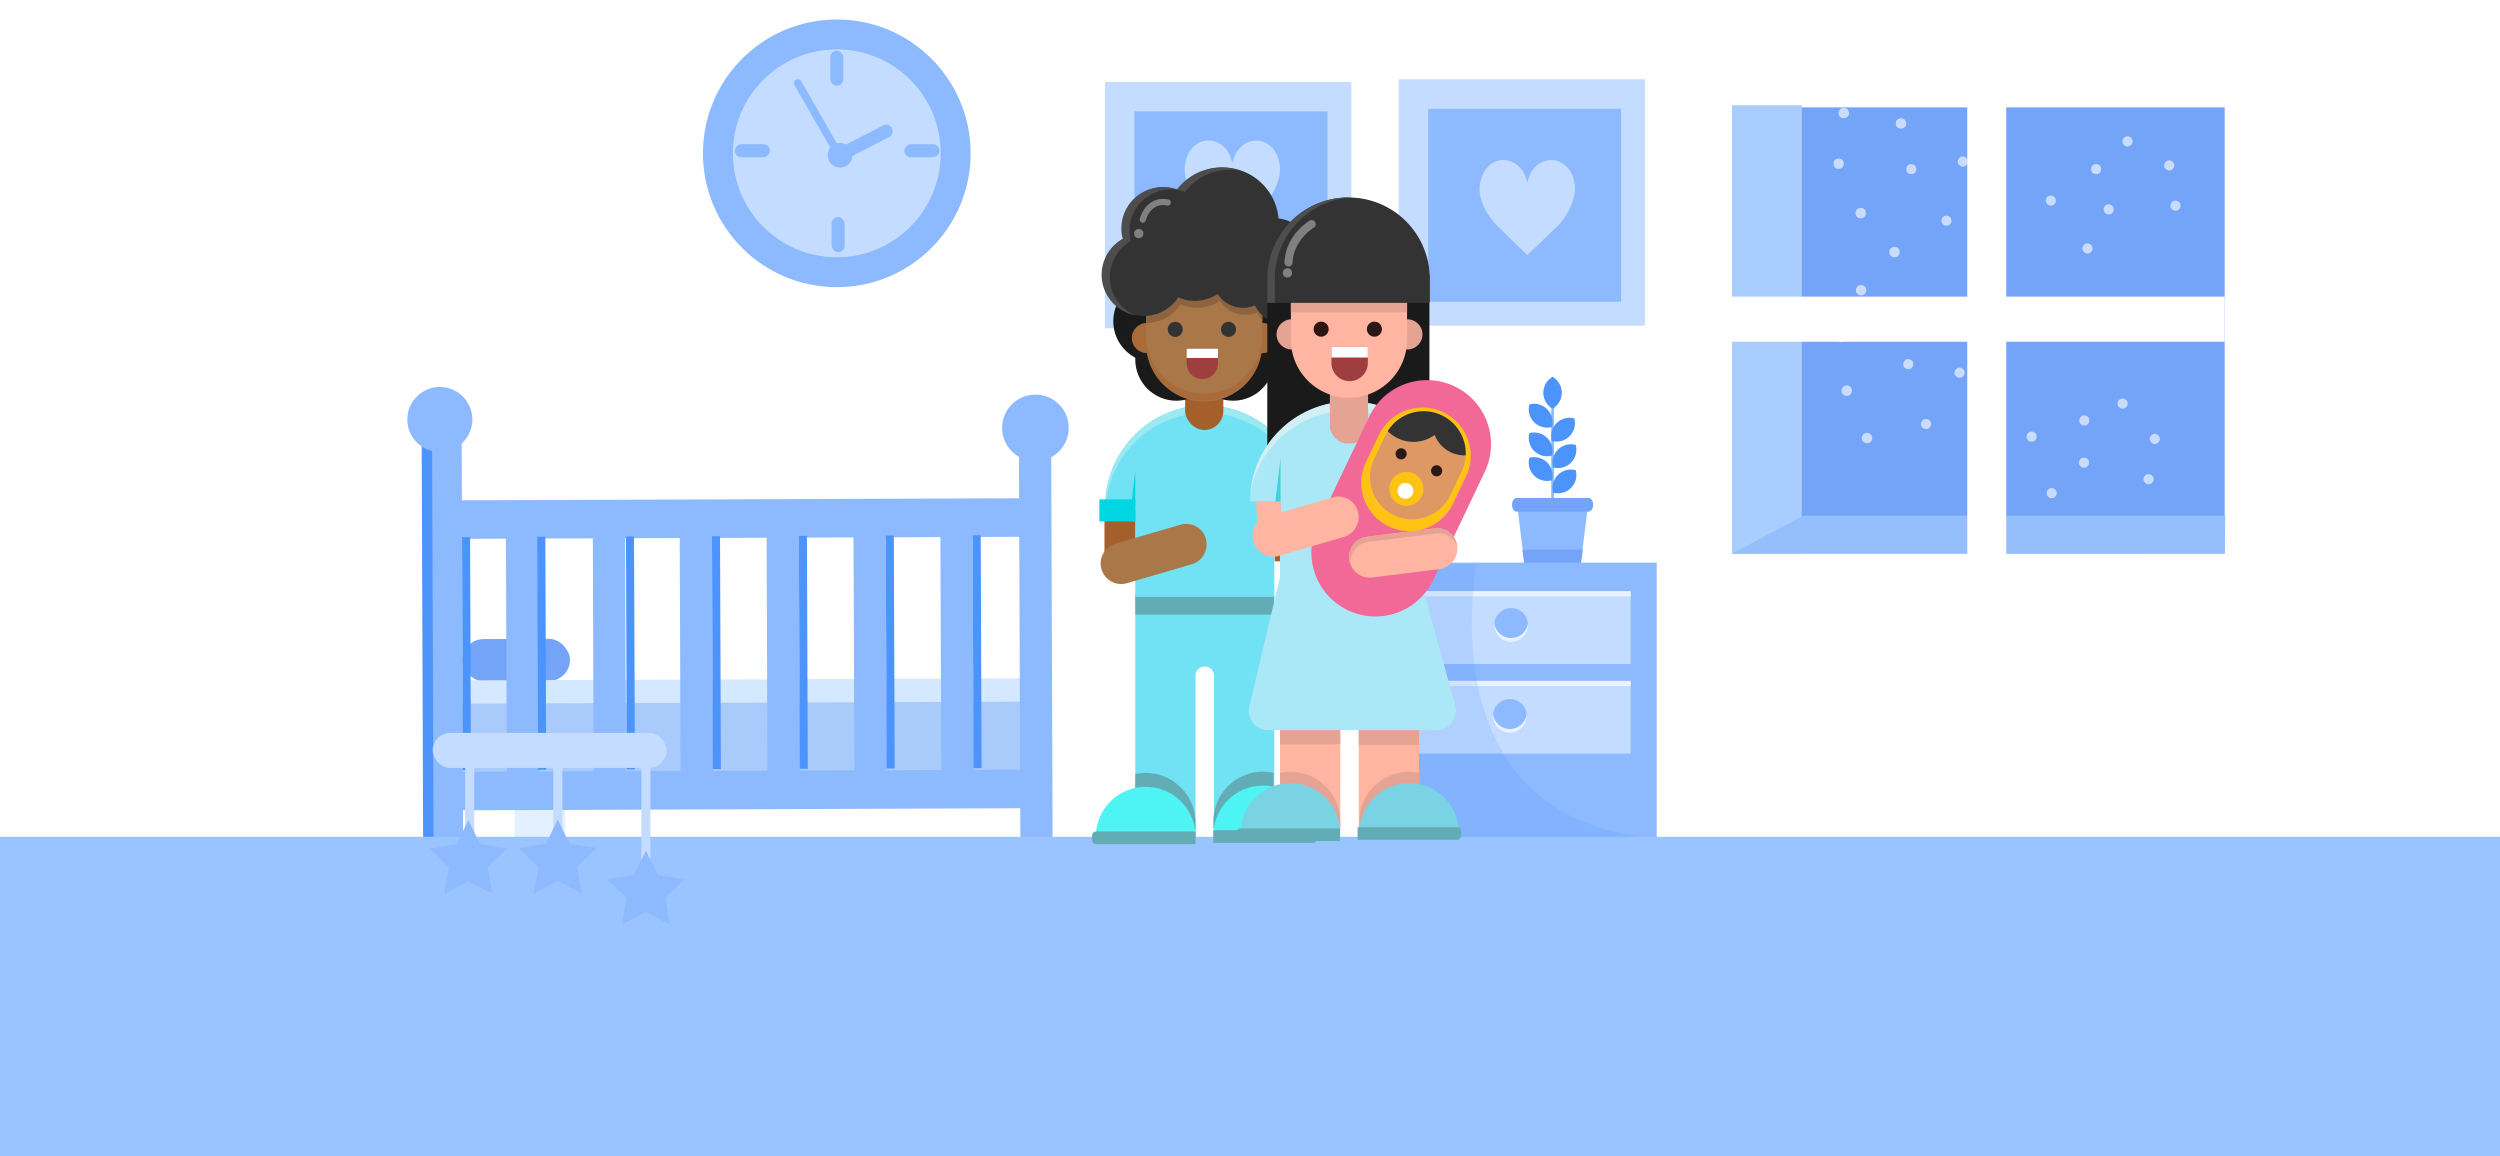 <svg xmlns="http://www.w3.org/2000/svg" viewBox="0 0 1924 890"><defs><style>.cls-1{fill:#fff;}.cls-2{fill:#c3dcff;}.cls-3{fill:#8db9fe;}.cls-4{fill:#e3f0ff;}.cls-5{fill:#73a4f7;}.cls-6{fill:#a9cbfc;}.cls-7{fill:#d4e8ff;}.cls-10,.cls-8{fill:#4c94fc;}.cls-9{fill:#e9f3ff;}.cls-10{opacity:0.16;}.cls-11{fill:#99c4ff;}.cls-12{fill:#ffb5a1;}.cls-13{fill:#e5a393;}.cls-14{fill:#a55f2b;}.cls-15{fill:#71e2f4;}.cls-16{fill:#62adb5;}.cls-17{fill:#9ce9f2;}.cls-18{fill:#1a1a1a;}.cls-19{fill:#a86b39;}.cls-20{fill:#aa7749;}.cls-21{fill:#333;}.cls-22{fill:#9e3e3e;}.cls-23{fill:#8e633f;}.cls-24{fill:#4d4d4d;}.cls-25{fill:gray;}.cls-26{fill:#00d7e2;}.cls-27{fill:#4ef4f4;}.cls-28{fill:#aae8f7;}.cls-29{fill:#d4eff4;}.cls-30{fill:#2b1714;}.cls-31{fill:#3fd1e0;}.cls-32{fill:#79d3e2;}.cls-33{fill:#f26896;}.cls-34{fill:#ffc215;}.cls-35{fill:#dd9864;}.cls-36{fill:#aacdff;}.cls-37{fill:#95befd;}.cls-38,.cls-40,.cls-41,.cls-42{fill:none;}.cls-38{stroke:#c3dcff;stroke-width:7px;}.cls-39{opacity:0.61;}.cls-40,.cls-41,.cls-42{stroke:#8db9fe;}.cls-40,.cls-41{stroke-linecap:round;}.cls-40{stroke-width:6px;}.cls-41{stroke-width:10px;}.cls-42{stroke-width:2.09px;}</style></defs><title>layout</title><g id="Layer_3" data-name="Layer 3"><rect class="cls-1" x="2" y="-8549" width="1918" height="9711"/></g><g id="Layer_1" data-name="Layer 1"><rect class="cls-2" x="850.38" y="63" width="189.62" height="189.62"/><rect class="cls-3" x="873.13" y="85.75" width="148.45" height="148.45"/><path class="cls-2" d="M948.4,125.26a54.3,54.3,0,0,1,2.23-6.15c2.59-5.26,6.56-9,12.41-10.42,5.56-1.33,10.47.12,14.77,3.78,3.63,3.09,5.52,7.2,6.61,11.74,1.42,5.89.48,11.58-1.56,17.15a54.18,54.18,0,0,1-7.46,13.41c-2.89,3.95-6.69,7-10.12,10.38s-6.77,6.54-10.18,9.79c-2.2,2.1-4.42,4.18-6.71,6.34L942.94,176q-4.58-4.43-9.14-8.87c-2-2-3.93-4-6-5.9a59.82,59.82,0,0,1-7.3-8,43.74,43.74,0,0,1-7.91-15.71,26.87,26.87,0,0,1,.35-15.07,22.17,22.17,0,0,1,4.88-8.91c5-5.12,12-7,18.79-4A18.92,18.92,0,0,1,946.7,120.1C947.44,121.87,947.91,123.76,948.4,125.26Z"/><rect class="cls-4" x="396" y="571" width="39" height="432"/><rect class="cls-5" x="355.89" y="491.77" width="82.73" height="32.4" rx="16.2" ry="16.2" transform="translate(-1.83 1.44) rotate(-0.21)"/><rect class="cls-6" x="344.39" y="526.31" width="448.83" height="81.36" transform="translate(-2.04 2.06) rotate(-0.21)"/><rect class="cls-7" x="345.64" y="522.87" width="446.08" height="17.93" transform="translate(-1.92 2.06) rotate(-0.21)"/><rect class="cls-3" x="336.26" y="593.22" width="450.21" height="29.65" transform="translate(-2.19 2.03) rotate(-0.21)"/><rect class="cls-3" x="331.37" y="384.32" width="455.73" height="29.65" transform="translate(-1.44 2.02) rotate(-0.21)"/><rect class="cls-3" x="331.03" y="335.46" width="24.82" height="323.35" transform="translate(-1.79 1.24) rotate(-0.21)"/><rect class="cls-3" x="784.68" y="332.44" width="24.82" height="319.22" transform="translate(-1.77 2.88) rotate(-0.21)"/><rect class="cls-3" x="389.67" y="390.4" width="24.82" height="230.97" transform="translate(-1.82 1.45) rotate(-0.21)"/><rect class="cls-3" x="456.54" y="390.16" width="24.82" height="230.97" transform="translate(-1.82 1.7) rotate(-0.21)"/><rect class="cls-3" x="523.42" y="389.92" width="24.82" height="230.97" transform="translate(-1.82 1.94) rotate(-0.21)"/><rect class="cls-3" x="590.3" y="389.68" width="24.82" height="230.97" transform="translate(-1.82 2.18) rotate(-0.21)"/><rect class="cls-3" x="657.17" y="389.44" width="24.82" height="230.97" transform="translate(-1.82 2.42) rotate(-0.21)"/><rect class="cls-3" x="724.05" y="389.2" width="24.82" height="230.97" transform="translate(-1.82 2.66) rotate(-0.21)"/><circle class="cls-3" cx="796.84" cy="329.34" r="25.62" transform="translate(-1.18 2.88) rotate(-0.21)"/><rect class="cls-8" x="325.07" y="333.86" width="8" height="325" transform="translate(-1.79 1.19) rotate(-0.21)"/><circle class="cls-3" cx="338.47" cy="322.86" r="25.03" transform="translate(-1.16 1.22) rotate(-0.21)"/><rect class="cls-8" x="413.79" y="413.17" width="6.21" height="179.26" transform="translate(-1.81 1.51) rotate(-0.21)"/><rect class="cls-8" x="355.87" y="413.38" width="6.21" height="179.26" transform="translate(-1.81 1.3) rotate(-0.21)"/><rect class="cls-8" x="482.04" y="412.92" width="6.21" height="179.26" transform="translate(-1.81 1.75) rotate(-0.21)"/><rect class="cls-8" x="548.23" y="412.69" width="6.21" height="179.26" transform="translate(-1.81 1.99) rotate(-0.21)"/><rect class="cls-8" x="615.11" y="412.44" width="6.21" height="179.26" transform="translate(-1.81 2.23) rotate(-0.21)"/><rect class="cls-8" x="681.98" y="412.2" width="6.21" height="179.26" transform="translate(-1.81 2.48) rotate(-0.21)"/><rect class="cls-8" x="748.86" y="411.96" width="6.21" height="179.26" transform="translate(-1.81 2.72) rotate(-0.21)"/><rect class="cls-3" x="1057" y="433" width="218" height="212"/><rect class="cls-2" x="1075" y="455" width="180" height="56"/><rect class="cls-2" x="1075" y="524" width="180" height="56"/><circle class="cls-3" cx="1163" cy="481" r="13"/><path class="cls-9" d="M1163,491a13,13,0,0,1-12.91-11.5,13,13,0,1,0,25.81,0A13,13,0,0,1,1163,491Z"/><circle class="cls-3" cx="1162" cy="551" r="13"/><path class="cls-9" d="M1162,561a13,13,0,0,1-12.91-11.5,13,13,0,1,0,25.81,0A13,13,0,0,1,1162,561Z"/><rect class="cls-9" x="1090" y="524" width="165" height="4"/><rect class="cls-9" x="1090" y="455" width="165" height="4"/><path class="cls-10" d="M1136.33,434S1097,632,1275,645H1057V433S1135.67,434.67,1136.33,434Z"/><rect class="cls-2" x="1076.38" y="61" width="189.62" height="189.62"/><rect class="cls-3" x="1099.13" y="83.75" width="148.45" height="148.45"/><rect class="cls-11" x="-8" y="644" width="1932" height="394"/><rect class="cls-12" x="1090.58" y="377.73" width="23.48" height="37.21" transform="translate(2204.63 792.67) rotate(-180)"/><rect class="cls-13" x="965.87" y="376.11" width="23.48" height="37.21"/><rect class="cls-14" x="850" y="393" width="24" height="41"/><rect class="cls-14" x="981" y="391" width="24" height="41"/><path class="cls-15" d="M980.67,456.65V643.32H934.32V520.07a7.13,7.13,0,1,0-14.26,0V642.43H873.71V456.65Z"/><rect class="cls-16" x="873.71" y="458.6" width="106.95" height="14.4"/><path class="cls-16" d="M920.06,633.24v5.29H873.71V595.69a38.35,38.35,0,0,1,46.35,37.56Z"/><path class="cls-15" d="M1004.72,389.25c-.24-42.72-34.66-77.28-77.08-77.28s-76.84,34.56-77.08,77.28h23.16v70.09h107V389.25Z"/><path class="cls-17" d="M927.64,317.81c40.48,0,73.63,31.45,76.81,71.44h.27c-.24-42.72-34.66-77.28-77.08-77.28s-76.84,34.56-77.08,77.28h.27C854,349.26,887.16,317.81,927.64,317.81Z"/><rect class="cls-14" x="912.07" y="290.68" width="29.41" height="40.25" rx="14.69" ry="14.69"/><ellipse class="cls-18" cx="888.42" cy="247.21" rx="31.64" ry="31.71"/><ellipse class="cls-18" cx="905.35" cy="276.69" rx="31.64" ry="31.71"/><ellipse class="cls-19" cx="882.63" cy="260.16" rx="11.59" ry="11.61"/><ellipse class="cls-18" cx="949.03" cy="276.69" rx="31.64" ry="31.71"/><ellipse class="cls-18" cx="978.44" cy="256.15" rx="19.16" ry="19.2"/><ellipse class="cls-19" cx="971.75" cy="260.16" rx="11.59" ry="11.61"/><path class="cls-20" d="M971.49,223.55v40a44.71,44.71,0,1,1-89.41,0v-40Z"/><path class="cls-19" d="M926.78,303h0a44.75,44.75,0,0,1-44.71-44.8v5.36a44.75,44.75,0,0,0,44.71,44.8h0a44.75,44.75,0,0,0,44.71-44.8v-5.36A44.75,44.75,0,0,1,926.78,303Z"/><ellipse class="cls-21" cx="904.46" cy="253.47" rx="5.79" ry="5.81"/><ellipse class="cls-21" cx="945.46" cy="253.47" rx="5.79" ry="5.81"/><path class="cls-22" d="M937.36,268.39V279c0,.24,0,.47,0,.71a12,12,0,0,1-24.06,0c0-.24,0-.47,0-.71V268.39Z"/><rect class="cls-1" x="913.27" y="268.39" width="24.09" height="7.1"/><path class="cls-23" d="M971.49,221.76v24.47a22.62,22.62,0,0,1-3.86-5.86,23.13,23.13,0,0,1-28.73-8.73,31.58,31.58,0,0,1-30.28,2.6,31.57,31.57,0,0,1-26.44,14.31h-.11V221.76Z"/><path class="cls-21" d="M1000.2,206.32A23.23,23.23,0,0,0,984,168.23,43.19,43.19,0,0,0,906.56,146a31.71,31.71,0,0,0-41.61,37.79,31.68,31.68,0,1,0,41.9,45.06,31.58,31.58,0,0,0,30.28-2.6A23.14,23.14,0,0,0,965.84,235a23.18,23.18,0,1,0,34.35-28.7Z"/><path class="cls-24" d="M854.1,213.27a31.7,31.7,0,0,1,16.19-27.67,31.66,31.66,0,0,1,41.61-37.79,43.16,43.16,0,0,1,43.17-16.27A43.16,43.16,0,0,0,905.66,146a31.71,31.71,0,0,0-41.61,37.79A31.72,31.72,0,0,0,874,242.7,31.71,31.71,0,0,1,854.1,213.27Z"/><path class="cls-24" d="M989.34,169.52c0,.17,0,.33.06.49.54,0,1.07.1,1.6.17Q990.18,169.83,989.34,169.52Z"/><path class="cls-24" d="M913.2,231.09l-1-.42-.14.2C912.43,231,912.82,231,913.2,231.09Z"/><path class="cls-25" d="M879,171.33l-.23-.06a2.4,2.4,0,0,1-1.56-3c6.1-19.26,22.07-14.71,22.23-14.67a2.4,2.4,0,0,1-1.36,4.6c-1.2-.34-11.74-2.91-16.31,11.52A2.39,2.39,0,0,1,879,171.33Z"/><ellipse class="cls-25" cx="876.39" cy="179.78" rx="3.57" ry="3.57"/><polygon class="cls-26" points="873.71 361.98 873.71 401.28 869.14 401.28 873.71 361.98"/><polygon class="cls-26" points="980.67 361.98 980.67 401.28 985.24 401.28 980.67 361.98"/><rect class="cls-26" x="980.67" y="384.31" width="28.52" height="16.97"/><rect class="cls-26" x="846.08" y="384.31" width="27.63" height="16.97"/><path class="cls-27" d="M881.68,605.55h.1a38.28,38.28,0,0,1,38.28,38.28v5.46a0,0,0,0,1,0,0H843.41a0,0,0,0,1,0,0v-5.46a38.28,38.28,0,0,1,38.28-38.28Z"/><path class="cls-16" d="M933.78,632.27v5.29h46.35V594.71a38.35,38.35,0,0,0-46.35,37.56Z"/><path class="cls-27" d="M933.78,604.57h76.65a0,0,0,0,1,0,0V610a38.28,38.28,0,0,1-38.28,38.28h-.1A38.28,38.28,0,0,1,933.78,610v-5.46A0,0,0,0,1,933.78,604.57Z" transform="translate(1944.21 1252.89) rotate(-180)"/><path class="cls-16" d="M843.59,639.9h76.58a0,0,0,0,1,0,0v9.74a0,0,0,0,1,0,0H843.59a3.1,3.1,0,0,1-3.1-3.1V643A3.1,3.1,0,0,1,843.59,639.9Z"/><path class="cls-16" d="M936.88,638.93h76.58a0,0,0,0,1,0,0v9.74a0,0,0,0,1,0,0H936.88a3.1,3.1,0,0,1-3.1-3.1V642A3.1,3.1,0,0,1,936.88,638.93Z" transform="translate(1947.24 1287.6) rotate(-180)"/><path class="cls-20" d="M867.27,448.83l49.8-14.55a16,16,0,0,0,10.88-19.87h0a15.59,15.59,0,0,0-19.33-10.63l-50.19,14.66a15.83,15.83,0,0,0-10.74,19.62h0A15.79,15.79,0,0,0,867.27,448.83Z"/><rect class="cls-18" x="975.31" y="211.79" width="124.78" height="166.12"/><path class="cls-12" d="M1092.07,453.84V640.5h-46.35V517.25a7.13,7.13,0,1,0-14.26,0V639.61H985.11V453.84Z"/><path class="cls-13" d="M985.11,491.5v81.4h46.35V519.29c0-1.73,3.19-3.13,7.13-3.13h0c3.94,0,7.13,1.4,7.13,3.13v54h46.35V491.5Z"/><path class="cls-13" d="M1031.46,632.37v5.34H985.11V594.81a38.35,38.35,0,0,1,46.35,37.56Z"/><path class="cls-28" d="M1116.12,386h-18.85a5.2,5.2,0,0,0-5.2,5.21v64.45h-107V391.16a5.21,5.21,0,0,0-3.56-4.95,5.37,5.37,0,0,0-1.64-.26H962a77.08,77.08,0,0,1,154.17,0Z"/><path class="cls-29" d="M1091.1,398v57.64h1V395A5.18,5.18,0,0,0,1091.1,398Z"/><path class="cls-29" d="M1038.06,316a77.14,77.14,0,0,1,76.73,70h1.33a77.07,77.07,0,0,0-153.79-7.08A77.13,77.13,0,0,1,1038.06,316Z"/><rect class="cls-13" x="1023.47" y="287.86" width="29.41" height="53.44" rx="13.25" ry="13.25"/><ellipse class="cls-13" cx="994.02" cy="257.34" rx="11.59" ry="11.61"/><ellipse class="cls-13" cx="1083.15" cy="257.34" rx="11.59" ry="11.61"/><path class="cls-12" d="M1082.88,220.72v40a44.71,44.71,0,1,1-89.41,0v-40Z"/><ellipse class="cls-30" cx="1016.75" cy="253.32" rx="5.79" ry="5.81"/><ellipse class="cls-30" cx="1057.75" cy="253.32" rx="5.79" ry="5.81"/><path class="cls-22" d="M1024.67,266.9h28a0,0,0,0,1,0,0v12.43a14,14,0,0,1-14,14h0a14,14,0,0,1-14-14V266.9A0,0,0,0,1,1024.67,266.9Z"/><rect class="cls-1" x="1024.67" y="266.9" width="28.01" height="8.25"/><path class="cls-28" d="M1105.83,561.9h-130a14.8,14.8,0,0,1-14.35-18.25l24.29-102.33h106.11L1120,543.12A14.8,14.8,0,0,1,1105.83,561.9Z"/><rect class="cls-13" x="993.47" y="222.51" width="89.41" height="17.86"/><path class="cls-21" d="M1037.73,152h.16a62.43,62.43,0,0,1,62.43,62.43v18.68a0,0,0,0,1,0,0h-125a0,0,0,0,1,0,0V214.38A62.43,62.43,0,0,1,1037.73,152Z"/><path class="cls-24" d="M1040.73,152c-1,0-1.94-.07-2.92-.07h0a62.57,62.57,0,0,0-62.51,62.64v18.47h5.83V214.59A62.58,62.58,0,0,1,1040.73,152Z"/><ellipse class="cls-25" cx="990.78" cy="210.01" rx="3.57" ry="3.57"/><path class="cls-25" d="M991.67,205.09h-.14a3.12,3.12,0,0,1-3-3.26c1-21.11,18.63-31.6,19.38-32a3.12,3.12,0,0,1,3.13,5.41h0c-.15.09-15.48,9.28-16.28,26.91A3.12,3.12,0,0,1,991.67,205.09Z"/><path class="cls-31" d="M985.53,351.9v39.3h-.43v0a5.21,5.21,0,0,0-3.56-4.95Z"/><path class="cls-31" d="M1091.36,351.9v39.3h.43v0a5.21,5.21,0,0,1,3.56-4.95Z"/><path class="cls-32" d="M993.08,602.72h.1A38.28,38.28,0,0,1,1031.46,641v5.46a0,0,0,0,1,0,0H954.81a0,0,0,0,1,0,0V641A38.28,38.28,0,0,1,993.08,602.72Z"/><path class="cls-13" d="M1046.15,632.37v5.34h46.35V594.81a38.35,38.35,0,0,0-46.35,37.56Z"/><path class="cls-32" d="M1046.15,602.72h76.65a0,0,0,0,1,0,0v5.46a38.28,38.28,0,0,1-38.28,38.28h-.1a38.28,38.28,0,0,1-38.28-38.28v-5.46A0,0,0,0,1,1046.15,602.72Z" transform="translate(2168.96 1249.19) rotate(-180)"/><path class="cls-16" d="M954.62,637.57h76.58a0,0,0,0,1,0,0v9.74a0,0,0,0,1,0,0H954.62a3.1,3.1,0,0,1-3.1-3.1v-3.54A3.1,3.1,0,0,1,954.62,637.57Z"/><path class="cls-16" d="M1047.91,636.59h76.58a0,0,0,0,1,0,0v9.74a0,0,0,0,1,0,0h-76.58a3.1,3.1,0,0,1-3.1-3.1v-3.54A3.1,3.1,0,0,1,1047.91,636.59Z" transform="translate(2169.31 1282.92) rotate(-180)"/><path class="cls-33" d="M1142.73,363,1103,446.39a49.27,49.27,0,0,1-59.57,25.68,50.54,50.54,0,0,1-6.08-2.43c-.79-.38-1.56-.77-2.33-1.19A49.26,49.26,0,0,1,1014,404l39.78-83.4a49.25,49.25,0,0,1,88.91,42.4Z"/><path class="cls-34" d="M1128.19,366.77l-9.69,20.31a37.13,37.13,0,1,1-67-32l9.69-20.31a36.57,36.57,0,0,1,2-3.58,37.13,37.13,0,0,1,65.07,35.55Z"/><path class="cls-35" d="M1124.85,362.88l-8.47,17.75a32.45,32.45,0,1,1-58.57-27.93l8.47-17.75a32,32,0,0,1,1.7-3.13,32.45,32.45,0,0,1,56.87,31.06Z"/><circle class="cls-30" cx="1078.26" cy="349.25" r="4.28" transform="translate(298.86 1172.14) rotate(-64.5)"/><circle class="cls-30" cx="1105.6" cy="362.29" r="4.28" transform="translate(302.66 1204.25) rotate(-64.5)"/><circle class="cls-34" cx="1082.34" cy="376.2" r="13.08" transform="translate(276.86 1191.17) rotate(-64.5)"/><circle class="cls-1" cx="1081.59" cy="377.77" r="6.1" transform="translate(275.01 1191.39) rotate(-64.5)"/><path class="cls-21" d="M1128,350.48a24.83,24.83,0,0,1-23.87-15.71,27.93,27.93,0,0,1-36.13-2.95,32.46,32.46,0,0,1,60,18.66Z"/><path class="cls-12" d="M984.27,427.83l49.8-14.55a16,16,0,0,0,10.88-19.87h0a15.59,15.59,0,0,0-19.33-10.63l-50.19,14.66a15.83,15.83,0,0,0-10.74,19.62h0A15.79,15.79,0,0,0,984.27,427.83Z"/><path class="cls-12" d="M1056.09,444.45l51.49-6.4a16,16,0,0,0,13.88-17.87h0A15.64,15.64,0,0,0,1104,406.61l-51.9,6.45a15.78,15.78,0,0,0-13.7,17.65h0A15.84,15.84,0,0,0,1056.09,444.45Z"/><path class="cls-13" d="M1039.42,434.51a15.77,15.77,0,0,1,13.72-17.45l51.9-6.45a15.62,15.62,0,0,1,16.44,9.79c0-.07,0-.14,0-.22h0A15.64,15.64,0,0,0,1104,406.61l-51.9,6.45a15.78,15.78,0,0,0-13.7,17.65h0A15.83,15.83,0,0,0,1039.42,434.51Z"/><rect class="cls-5" x="1332.93" y="82.63" width="379.17" height="343.37"/><rect class="cls-36" x="1332.93" y="81" width="53.7" height="345"/><rect class="cls-1" x="1330.49" y="228.28" width="381.62" height="34.72"/><path class="cls-37" d="M1332.93,426l55-29.08h324.64L1712.1,426S1332.93,425.79,1332.93,426Z"/><rect class="cls-1" x="1514" y="72" width="30" height="360"/><path class="cls-2" d="M1175.4,140.26a54.3,54.3,0,0,1,2.23-6.15c2.59-5.26,6.56-9,12.41-10.42,5.56-1.33,10.47.12,14.77,3.78,3.63,3.09,5.52,7.2,6.61,11.74,1.42,5.89.48,11.58-1.56,17.15a54.18,54.18,0,0,1-7.46,13.41c-2.89,3.95-6.69,7-10.12,10.38s-6.77,6.54-10.18,9.79c-2.2,2.1-4.42,4.18-6.71,6.34l-5.45-5.26q-4.58-4.43-9.14-8.87c-2-2-3.93-4-6-5.9a59.82,59.82,0,0,1-7.3-8,43.74,43.74,0,0,1-7.91-15.71,26.87,26.87,0,0,1,.35-15.07,22.17,22.17,0,0,1,4.88-8.91c5-5.12,12-7,18.79-4a18.92,18.92,0,0,1,10.08,10.55C1174.44,136.87,1174.91,138.76,1175.4,140.26Z"/><line class="cls-38" x1="361.47" y1="587" x2="361.47" y2="662.77"/><line class="cls-38" x1="429.28" y1="587" x2="429.28" y2="662.77"/><line class="cls-38" x1="497.09" y1="587" x2="497.09" y2="662.77"/><polygon class="cls-3" points="360.47 631.21 369.69 649.89 390.31 652.88 375.39 667.42 378.91 687.95 360.47 678.26 342.03 687.95 345.56 667.42 330.64 652.88 351.25 649.89 360.47 631.21"/><polygon class="cls-3" points="497.09 654.8 506.31 673.48 526.92 676.48 512 691.02 515.52 711.55 497.09 701.86 478.65 711.55 482.17 691.02 467.25 676.48 487.87 673.48 497.09 654.8"/><polygon class="cls-3" points="429.28 630.88 438.5 649.56 459.11 652.56 444.19 667.1 447.72 687.63 429.28 677.93 410.84 687.63 414.37 667.1 399.45 652.56 420.06 649.56 429.28 630.88"/><rect class="cls-2" x="333" y="564" width="180" height="27" rx="13.5" ry="13.5"/><g class="cls-39"><circle class="cls-1" cx="1470.91" cy="130.16" r="3.87"/><circle class="cls-1" cx="1432" cy="164" r="4"/><circle class="cls-1" cx="1498" cy="169.84" r="3.87"/><circle class="cls-1" cx="1458" cy="194" r="4"/><circle class="cls-1" cx="1622.84" cy="161.13" r="3.87"/><circle class="cls-1" cx="1578.32" cy="154.35" r="3.87"/><circle class="cls-1" cx="1613.16" cy="130.16" r="3.87"/><circle class="cls-1" cx="1674.13" cy="158.23" r="3.87" transform="translate(783.91 1584.85) rotate(-63.43)"/><circle class="cls-1" cx="1606.39" cy="191.13" r="3.87" transform="translate(717.04 1542.45) rotate(-63.43)"/><circle class="cls-1" cx="1669.29" cy="127.26" r="3.87" transform="translate(808.94 1563.41) rotate(-63.43)"/><circle class="cls-1" cx="1637.36" cy="108.87" r="3.87" transform="translate(74.44 608.94) rotate(-21.55)"/><circle class="cls-1" cx="1463" cy="95" r="4"/><circle class="cls-1" cx="1415" cy="126" r="4"/><circle class="cls-1" cx="1510.58" cy="124.35" r="3.87" transform="translate(663.07 1380.96) rotate(-60.71)"/><circle class="cls-1" cx="1419" cy="87" r="4"/></g><g class="cls-39"><circle class="cls-1" cx="1468.55" cy="280.24" r="3.87" transform="translate(754.44 1593.72) rotate(-72.27)"/><circle class="cls-1" cx="1421.19" cy="300.63" r="4" transform="translate(702.09 1562.79) rotate(-72.27)"/><circle class="cls-1" cx="1482.28" cy="326.29" r="3.87" transform="translate(720.13 1638.82) rotate(-72.27)"/><circle class="cls-1" cx="1436.82" cy="337.12" r="4" transform="translate(678.2 1603.05) rotate(-72.27)"/><circle class="cls-1" cx="1603.84" cy="356" r="3.87" transform="translate(776.37 1775.28) rotate(-72.27)"/><circle class="cls-1" cx="1563.5" cy="336" r="3.87" transform="translate(767.38 1722.94) rotate(-72.27)"/><circle class="cls-1" cx="1604.05" cy="323.56" r="3.87" transform="translate(807.42 1752.91) rotate(-72.27)"/><circle class="cls-1" cx="1653.58" cy="368.86" r="3.87" transform="translate(234.82 1294.87) rotate(-45.71)"/><circle class="cls-1" cx="1579.03" cy="379.57" r="3.87" transform="translate(204.66 1244.74) rotate(-45.71)"/><circle class="cls-1" cx="1658.4" cy="337.88" r="3.87" transform="translate(258.44 1288.97) rotate(-45.71)"/><circle class="cls-1" cx="1633.58" cy="310.65" r="3.87" transform="translate(-17.06 109.48) rotate(-3.82)"/><circle class="cls-1" cx="1471.72" cy="244.34" r="4" transform="translate(790.85 1571.78) rotate(-72.27)"/><circle class="cls-1" cx="1416.56" cy="259.26" r="4" transform="translate(738.28 1529.61) rotate(-72.27)"/><circle class="cls-1" cx="1508.11" cy="286.79" r="3.87" transform="translate(209.28 1105.14) rotate(-42.98)"/><circle class="cls-1" cx="1432.25" cy="223.33" r="4" transform="translate(783.41 1519.56) rotate(-72.27)"/></g><circle class="cls-3" cx="644" cy="118" r="103"/><circle class="cls-2" cx="644" cy="118" r="80"/><rect class="cls-3" x="639" y="39" width="10" height="27" rx="5" ry="5"/><rect class="cls-3" x="640" y="167" width="10" height="27" rx="5" ry="5"/><rect class="cls-3" x="574" y="102.5" width="10" height="27" rx="5" ry="5" transform="translate(463 695) rotate(-90)"/><rect class="cls-3" x="704.5" y="102.5" width="10" height="27" rx="5" ry="5" transform="translate(593.5 825.5) rotate(-90)"/><circle class="cls-3" cx="646.5" cy="119.5" r="9.5"/><line class="cls-40" x1="614" y1="64" x2="645" y2="118"/><line class="cls-41" x1="647" y1="119" x2="682" y2="101"/><line class="cls-42" x1="1194.86" y1="388.48" x2="1194.86" y2="310.77"/><path class="cls-8" d="M1177,352.3a14.16,14.16,0,0,0,17.35,17.35A14.16,14.16,0,0,0,1177,352.3Z"/><path class="cls-8" d="M1177,333.32a14.16,14.16,0,0,0,17.35,17.35A14.16,14.16,0,0,0,1177,333.32Z"/><path class="cls-8" d="M1177,311.25a14.16,14.16,0,0,0,17.35,17.35A14.16,14.16,0,0,0,1177,311.25Z"/><path class="cls-8" d="M1212.69,361.82a14.16,14.16,0,0,0-17.35,17.35,14.16,14.16,0,0,0,17.35-17.35Z"/><path class="cls-8" d="M1212.69,342.4a14.16,14.16,0,0,0-17.35,17.35,14.16,14.16,0,0,0,17.35-17.35Z"/><path class="cls-8" d="M1211.6,322a14.16,14.16,0,0,0-17.35,17.35A14.16,14.16,0,0,0,1211.6,322Z"/><path class="cls-8" d="M1194.86,290a14.16,14.16,0,0,0,0,24.54,14.16,14.16,0,0,0,0-24.54Z"/><polygon class="cls-3" points="1222.23 387.68 1221.48 393.77 1218.14 421 1216.67 433 1216.55 433.97 1173.18 433.97 1173.06 433 1171.59 421 1168.25 393.77 1167.5 387.68 1222.23 387.68"/><path class="cls-5" d="M1226.07,388.48c0,2.92-1.53,5.3-3.42,5.3h-55.55c-1.89,0-3.43-2.37-3.43-5.3h0c0-2.92,1.53-5.29,3.43-5.29h55.55c1.89,0,3.42,2.37,3.42,5.29Z"/><polygon class="cls-5" points="1218.14 423 1216.67 433 1173.06 433 1171.59 423 1218.14 423"/><polygon class="cls-12" points="966.67 386 985.67 386 986 410 968 410 966.67 386"/></g></svg>